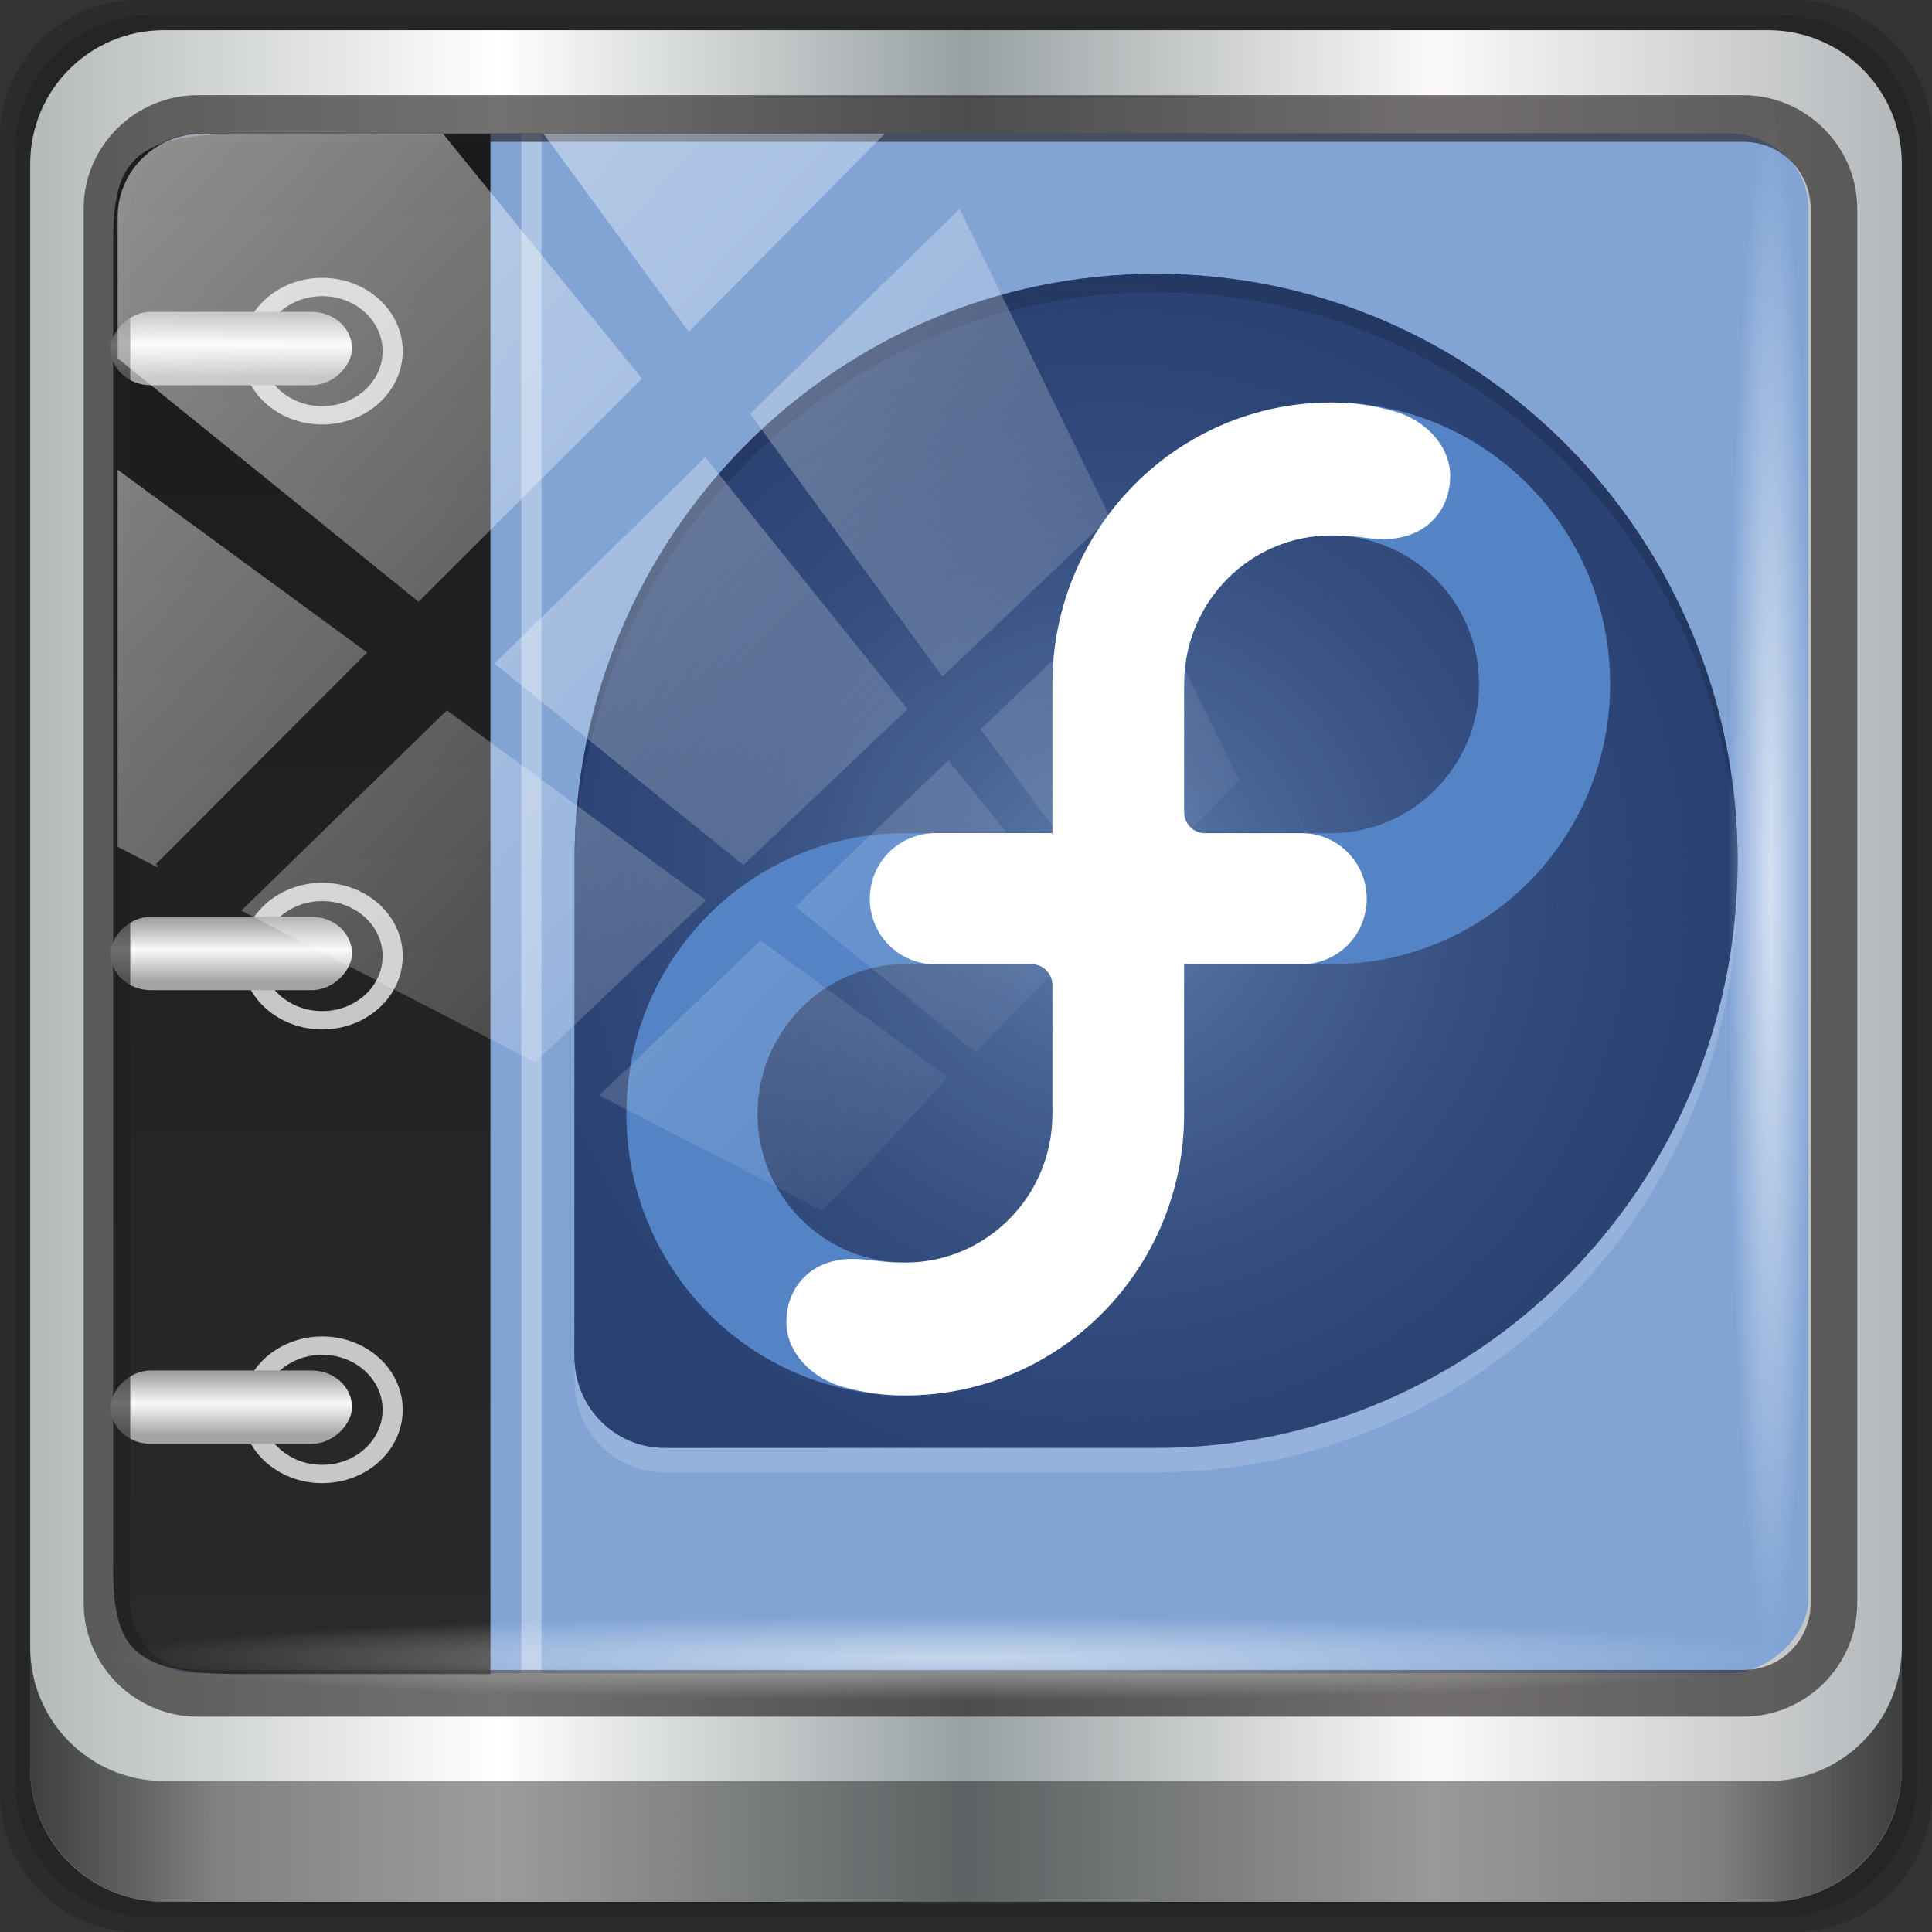 <?xml version="1.0" encoding="UTF-8" standalone="no"?>
<!-- Created with Inkscape (http://www.inkscape.org/) -->

<svg
   xmlns:dc="http://purl.org/dc/elements/1.1/"
   xmlns:cc="http://creativecommons.org/ns#"
   xmlns:rdf="http://www.w3.org/1999/02/22-rdf-syntax-ns#"
   xmlns:svg="http://www.w3.org/2000/svg"
   xmlns="http://www.w3.org/2000/svg"
   xmlns:xlink="http://www.w3.org/1999/xlink"
   xmlns:sodipodi="http://sodipodi.sourceforge.net/DTD/sodipodi-0.dtd"
   xmlns:inkscape="http://www.inkscape.org/namespaces/inkscape"
   width="96"
   height="96"
   viewBox="0 0 96 96"
   version="1.1"
   id="svg1072"
   inkscape:version="0.92.1 r"
   sodipodi:docname="fedora-documentation.svg">
  <rect x="0" y="0" width="96" height="96" fill="#333333" stroke="none"/>
  <defs
     id="defs1066">
    <linearGradient
       y2="47"
       x2="90"
       y1="47"
       x1="6"
       gradientTransform="matrix(1.107,0,0,1.107,-4.994,-3.621)"
       gradientUnits="userSpaceOnUse"
       id="linearGradient4071"
       xlink:href="#linearGradient6139-0"
       inkscape:collect="always" />
    <linearGradient
       id="linearGradient6139-0">
      <stop
         style="stop-color:#b4b9ba;stop-opacity:1"
         offset="0"
         id="stop6141-2" />
      <stop
         id="stop6151-0"
         offset="0.25"
         style="stop-color:#ffffff;stop-opacity:1;" />
      <stop
         id="stop6147-1"
         offset="0.5"
         style="stop-color:#98a0a2;stop-opacity:1" />
      <stop
         style="stop-color:#fbf9f9;stop-opacity:1;"
         offset="0.75"
         id="stop6149-4" />
      <stop
         style="stop-color:#b4b8ba;stop-opacity:1"
         offset="1"
         id="stop6143-4" />
    </linearGradient>
    <linearGradient
       gradientUnits="userSpaceOnUse"
       y2="88.172"
       x2="94.5"
       y1="88.172"
       x1="1.5"
       id="linearGradient4129"
       xlink:href="#linearGradient3832-0-6-1-1"
       inkscape:collect="always"
       gradientTransform="translate(0.149,0.415)" />
    <linearGradient
       id="linearGradient3832-0-6-1-1">
      <stop
         id="stop3834-6-3-7-1"
         offset="0"
         style="stop-color:#000000;stop-opacity:1;" />
      <stop
         style="stop-color:#000000;stop-opacity:0.588;"
         offset="0.1"
         id="stop3872-2-4" />
      <stop
         id="stop3844-6-2-7-6"
         offset="0.9"
         style="stop-color:#000000;stop-opacity:0.588;" />
      <stop
         id="stop3836-5-0-2-9"
         offset="1"
         style="stop-color:#000000;stop-opacity:1;" />
    </linearGradient>
    <radialGradient
       r="43.199"
       fy="44.893"
       fx="13.948"
       cy="44.893"
       cx="13.948"
       gradientTransform="matrix(0.975,0,0,0.049,34.048,80.582)"
       gradientUnits="userSpaceOnUse"
       id="radialGradient7462"
       xlink:href="#linearGradient3737"
       inkscape:collect="always" />
    <linearGradient
       id="linearGradient3737">
      <stop
         id="stop3739"
         style="stop-color:#ffffff;stop-opacity:1"
         offset="0" />
      <stop
         id="stop3741"
         style="stop-color:#ffffff;stop-opacity:0"
         offset="1" />
    </linearGradient>
    <radialGradient
       r="43.199"
       fy="44.893"
       fx="13.948"
       cy="44.893"
       cx="13.948"
       gradientTransform="matrix(0.888,0,0,0.049,31.96,-90.317)"
       gradientUnits="userSpaceOnUse"
       id="radialGradient7464"
       xlink:href="#linearGradient3737"
       inkscape:collect="always" />
    <clipPath
       clipPathUnits="userSpaceOnUse"
       id="clipPath4156-4-1">
      <path
         style="opacity:0.6;fill:#ffffff;fill-opacity:1;stroke:none"
         d="m 27.046,-55.695 -14.214,13.321 h 0.061 l 15.653,21.771 10.231,-10.546 C 38.562,-32.302 27.468,-54.819 27.046,-55.695 Z M 9.647,-39.383 -5.241,-25.321 15.988,-7.806 26.372,-18.383 Z m 31.491,12.951 -9.741,9.714 8.945,12.458 7.781,-7.555 z m -49.84,4.379 -13.754,12.982 26.283,13.846 0.061,-0.062 -0.123,-0.062 L 13.599,-5.401 -8.702,-22.053 Z m 38.015,7.401 -9.803,9.775 11.579,9.559 7.628,-7.401 -8.669,-11.009 z m 20.187,5.674 -7.383,7.216 6.188,8.542 5.82,-6.137 z m -32.195,6.322 -9.557,9.498 13.662,7.185 7.934,-7.678 z m 23.312,2.374 -7.107,6.938 8.363,6.907 5.361,-5.674 -0.061,-0.092 -0.092,0.123 -6.464,-8.203 z m -8.73,8.542 -7.505,7.339 10.354,5.458 c 1.397,-1.321 5.675,-6.123 5.851,-6.322 z"
         id="path4158-0-8"
         inkscape:connector-curvature="0" />
    </clipPath>
    <linearGradient
       id="linearGradient3640">
      <stop
         id="stop3642"
         style="stop-color:#1a1a1a;stop-opacity:1"
         offset="0" />
      <stop
         id="stop3644"
         style="stop-color:#2a2a2a;stop-opacity:1"
         offset="1" />
    </linearGradient>
    <linearGradient
       inkscape:collect="always"
       xlink:href="#linearGradient3640"
       id="linearGradient3362"
       gradientUnits="userSpaceOnUse"
       x1="16"
       y1="88"
       x2="16"
       y2="8"
       gradientTransform="matrix(1.042,0,0,1,-2.537,0)" />
    <linearGradient
       inkscape:collect="always"
       xlink:href="#linearGradient4320"
       id="linearGradient1117"
       gradientUnits="userSpaceOnUse"
       x1="9"
       y1="22.426"
       x2="9"
       y2="26"
       gradientTransform="translate(26.675,57.087)" />
    <linearGradient
       id="linearGradient4320">
      <stop
         id="stop4322"
         style="stop-color:#a3a3a3;stop-opacity:1"
         offset="0" />
      <stop
         id="stop4326"
         style="stop-color:#f8f8f8;stop-opacity:1"
         offset="0.497" />
      <stop
         id="stop4328"
         style="stop-color:#999999;stop-opacity:1"
         offset="1" />
    </linearGradient>
    <linearGradient
       inkscape:collect="always"
       xlink:href="#linearGradient4320"
       id="linearGradient938"
       gradientUnits="userSpaceOnUse"
       gradientTransform="translate(26.675,57.087)"
       x1="9"
       y1="22.426"
       x2="9"
       y2="26" />
    <linearGradient
       inkscape:collect="always"
       xlink:href="#linearGradient4320"
       id="linearGradient940"
       gradientUnits="userSpaceOnUse"
       gradientTransform="translate(26.675,57.087)"
       x1="9"
       y1="22.426"
       x2="9"
       y2="26" />
    <linearGradient
       y2="14.514"
       x2="50.528"
       y1="-28.642"
       x1="2.771"
       gradientUnits="userSpaceOnUse"
       id="linearGradient4767"
       xlink:href="#linearGradient3737"
       inkscape:collect="always" />
    <clipPath
       clipPathUnits="userSpaceOnUse"
       id="clipPath4156-4-1-9">
      <path
         style="opacity:0.6;fill:#ffffff;fill-opacity:1;stroke:none"
         d="m 27.046,-55.695 -14.214,13.321 h 0.061 l 15.653,21.771 10.231,-10.546 C 38.562,-32.302 27.468,-54.819 27.046,-55.695 Z M 9.647,-39.383 -5.241,-25.321 15.988,-7.806 26.372,-18.383 Z m 31.491,12.951 -9.741,9.714 8.945,12.458 7.781,-7.555 z m -49.84,4.379 -13.754,12.982 26.283,13.846 0.061,-0.062 -0.123,-0.062 L 13.599,-5.401 -8.702,-22.053 Z m 38.015,7.401 -9.803,9.775 11.579,9.559 7.628,-7.401 -8.669,-11.009 z m 20.187,5.674 -7.383,7.216 6.188,8.542 5.82,-6.137 z m -32.195,6.322 -9.557,9.498 13.662,7.185 7.934,-7.678 z m 23.312,2.374 -7.107,6.938 8.363,6.907 5.361,-5.674 -0.061,-0.092 -0.092,0.123 -6.464,-8.203 z m -8.73,8.542 -7.505,7.339 10.354,5.458 c 1.397,-1.321 5.675,-6.123 5.851,-6.322 z"
         id="path4158-0-8-1"
         inkscape:connector-curvature="0" />
    </clipPath>
    <radialGradient
       inkscape:collect="always"
       xlink:href="#radialGradient3897-3-2"
       id="radialGradient4349"
       gradientUnits="userSpaceOnUse"
       gradientTransform="matrix(0.19,0,0,0.19,30,18)"
       cx="115.899"
       cy="133.105"
       fx="115.899"
       fy="133.105"
       r="154.62" />
    <radialGradient
       cx="115.899"
       cy="133.105"
       r="154.62"
       fx="115.899"
       fy="133.105"
       id="radialGradient3897-3-2"
       gradientUnits="userSpaceOnUse">
      <stop
         id="stop3899-4-4"
         style="stop-color:#294172;stop-opacity:0.374"
         offset="0" />
      <stop
         id="stop3901-7-9"
         style="stop-color:#294172;stop-opacity:1"
         offset="1" />
    </radialGradient>
    <radialGradient
       inkscape:collect="always"
       xlink:href="#radialGradient3897-0-6"
       id="radialGradient4351"
       gradientUnits="userSpaceOnUse"
       gradientTransform="matrix(0.19,0,0,0.19,30,18)"
       cx="115.899"
       cy="133.105"
       fx="115.899"
       fy="133.105"
       r="154.62" />
    <radialGradient
       cx="115.899"
       cy="133.105"
       r="154.62"
       fx="115.899"
       fy="133.105"
       id="radialGradient3897-0-6"
       gradientUnits="userSpaceOnUse">
      <stop
         id="stop3899-0-5"
         style="stop-color:#294172;stop-opacity:0"
         offset="0" />
      <stop
         id="stop3901-3-1"
         style="stop-color:#294172;stop-opacity:1"
         offset="1" />
    </radialGradient>
  </defs>
  <sodipodi:namedview
     id="base"
     pagecolor="#ffffff"
     bordercolor="#666666"
     borderopacity="1.0"
     inkscape:pageopacity="0.0"
     inkscape:pageshadow="2"
     inkscape:zoom="4.2595567"
     inkscape:cx="46.417833"
     inkscape:cy="40.71812"
     inkscape:document-units="px"
     inkscape:current-layer="g1261"
     showgrid="false"
     inkscape:showpageshadow="false"
     units="px"
     inkscape:lockguides="false"
     inkscape:window-width="1280"
     inkscape:window-height="971"
     inkscape:window-x="0"
     inkscape:window-y="25"
     inkscape:window-maximized="1" />
  <g
     inkscape:label="Livello 1"
     inkscape:groupmode="layer"
     id="layer1"
     transform="translate(0,-1026.52)">
    <g
       transform="translate(-0.149,1026.105)"
       style="display:inline"
       id="g2574">
      <path
         inkscape:connector-curvature="0"
         id="path3288"
         d="M 89.292,0.415 H 7.006 c -3.799,0 -6.857,3.058 -6.857,6.857 V 89.558 c 0,3.799 3.058,6.857 6.857,6.857 H 89.292 c 3.799,0 6.857,-3.058 6.857,-6.857 V 7.272 c 0,-3.799 -3.058,-6.857 -6.857,-6.857 z"
         style="display:inline;opacity:0.15;fill:#000000;fill-opacity:1;fill-rule:nonzero;stroke:none" />
      <path
         style="display:inline;opacity:0.15;fill:#000000;fill-opacity:1;fill-rule:nonzero;stroke:none"
         d="M 88.649,1.165 H 7.649 c -3.739,0 -6.75,3.01 -6.75,6.75 V 88.915 c 0,3.74 3.011,6.75 6.75,6.75 H 88.649 c 3.74,0 6.75,-3.01 6.75,-6.75 V 7.915 c 0,-3.739 -3.01,-6.75 -6.75,-6.75 z"
         id="path4085"
         inkscape:connector-curvature="0" />
      <path
         inkscape:connector-curvature="0"
         id="rect4251-1"
         d="M 88.006,1.915 H 8.292 c -3.68,0 -6.643,2.963 -6.643,6.643 V 88.272 c 0,3.68 2.963,6.643 6.643,6.643 H 88.006 c 3.68,0 6.643,-2.963 6.643,-6.643 V 8.558 c 0,-3.68 -2.963,-6.643 -6.643,-6.643 z"
         style="display:inline;fill:url(#linearGradient4071);fill-opacity:1;fill-rule:nonzero;stroke:none" />
      <g
         transform="matrix(1,0,0,-0.911,2.054,89.065)"
         id="g1314">
        <g
           id="g1293">
          <rect
             width="84"
             height="84"
             rx="4"
             ry="4"
             x="3.943"
             y="6.041"
             id="rect2419"
             style="fill:#81a4d5;fill-opacity:1;fill-rule:nonzero;stroke:none;opacity:1" />
          <g
             id="g1276">
            <rect
               style="opacity:0.355;fill:#ffffff;fill-opacity:1;stroke:none"
               id="rect3650"
               y="6"
               x="24"
               height="84"
               width="1" />
            <g
               id="g1261">
              <path
                 d="M 9.964,6 C 4.461,6 3.714,7.599 3.714,12 v 72 c 0,4.205 0.748,6 6.25,6 H 22.465 V 6 Z"
                 inkscape:connector-curvature="0"
                 id="rect3635"
                 style="fill:url(#linearGradient3362);fill-opacity:1;stroke:none;stroke-width:1.021"
                 sodipodi:nodetypes="ssssccs" />
              <g
                 transform="translate(-26.174,-1.87)"
                 id="layer4">
                <g
                   transform="translate(-0.915,-0.917)"
                   id="g1197">
                  <path
                     d="m 37.195,80.943 c 0,-2.209 1.791,-4 4,-4 2.209,0 4,1.791 4,4 0,2.209 -1.791,4 -4,4 -2.209,0 -4,-1.791 -4,-4 z m 1,0 c 0,1.657 1.343,3 3,3 1.657,0 3,-1.343 3,-3 0,-1.657 -1.343,-3 -3,-3 -1.657,0 -3,1.343 -3,3 z"
                     inkscape:connector-curvature="0"
                     id="path1103"
                     style="opacity:0.739;fill:#ffffff;fill-opacity:1;stroke:none" />
                  <rect
                     width="12"
                     height="4"
                     rx="2"
                     ry="2"
                     x="30.675"
                     y="79.087"
                     id="rect1109"
                     style="fill:url(#linearGradient938);fill-opacity:1;stroke:none" />
                </g>
                <g
                   id="g1203"
                   transform="translate(-0.915,-33.912)">
                  <path
                     style="opacity:0.739;fill:#ffffff;fill-opacity:1;stroke:none"
                     id="path1199"
                     inkscape:connector-curvature="0"
                     d="m 37.195,80.943 c 0,-2.209 1.791,-4 4,-4 2.209,0 4,1.791 4,4 0,2.209 -1.791,4 -4,4 -2.209,0 -4,-1.791 -4,-4 z m 1,0 c 0,1.657 1.343,3 3,3 1.657,0 3,-1.343 3,-3 0,-1.657 -1.343,-3 -3,-3 -1.657,0 -3,1.343 -3,3 z" />
                  <rect
                     style="fill:url(#linearGradient940);fill-opacity:1;stroke:none"
                     id="rect1201"
                     y="79.087"
                     x="30.675"
                     ry="2"
                     rx="2"
                     height="4"
                     width="12" />
                </g>
                <g
                   transform="translate(-0.915,-58.659)"
                   id="g1211">
                  <path
                     d="m 37.195,80.943 c 0,-2.209 1.791,-4 4,-4 2.209,0 4,1.791 4,4 0,2.209 -1.791,4 -4,4 -2.209,0 -4,-1.791 -4,-4 z m 1,0 c 0,1.657 1.343,3 3,3 1.657,0 3,-1.343 3,-3 0,-1.657 -1.343,-3 -3,-3 -1.657,0 -3,1.343 -3,3 z"
                     inkscape:connector-curvature="0"
                     id="path1207"
                     style="opacity:0.739;fill:#ffffff;fill-opacity:1;stroke:none" />
                  <rect
                     width="12"
                     height="4"
                     rx="2"
                     ry="2"
                     x="30.675"
                     y="79.087"
                     id="rect1209"
                     style="fill:url(#linearGradient1117);fill-opacity:1;stroke:none" />
                </g>
              </g>
            </g>
          </g>
          <g
             transform="matrix(1.094,0,0,1.198,-25.153,-143.708)"
             id="g1081" />
          <g
             id="layer4-3"
             transform="matrix(1.204,0,0,-1.334,-9.478,106.383)">
            <path
               style="display:inline;fill:url(#radialGradient4349);fill-opacity:1"
               id="speech-bubble-7"
               inkscape:connector-curvature="0"
               d="M 54,18 C 40.751,18 30.009,28.74 30,41.987 v 15.267 3.305 1.716 C 30,64.339 31.661,66 33.725,66 h 1.729 12.025 6.534 c 13.25,-0.005 23.987,-10.748 23.987,-24 0,-13.256 -10.745,-24 -24,-24 z" />
            <path
               style="display:inline;fill:url(#radialGradient4351);fill-opacity:1"
               id="speech-bubble"
               inkscape:connector-curvature="0"
               d="M 54,18 C 40.751,18 30.009,28.74 30,41.987 v 15.267 3.305 1.716 C 30,64.339 31.661,66 33.725,66 h 1.729 12.025 6.534 c 13.25,-0.005 23.987,-10.748 23.987,-24 0,-13.256 -10.745,-24 -24,-24 z" />
            <path
               style="display:inline;fill:#5484c6;fill-opacity:1"
               id="f-script-path-6"
               inkscape:connector-curvature="0"
               d="m 61.233,23.259 c -6.356,0 -11.508,5.152 -11.508,11.508 0,0.002 0,0.005 0,0.008 v 6.091 h -6.072 c -9e-4,0 -9e-4,0 -0.002,0 -6.356,0 -11.508,5.127 -11.508,11.483 0,6.356 5.152,11.509 11.508,11.509 6.355,0 11.507,-5.152 11.507,-11.509 0,-0.002 0,-0.004 0,-0.008 v -6.116 h 6.072 c 0.001,0 0.002,0 0.003,0 6.355,0 11.507,-5.102 11.507,-11.458 0,-6.356 -5.152,-11.508 -11.507,-11.508 z M 49.725,52.36 c -0.005,3.349 -2.723,6.064 -6.074,6.064 -3.354,0 -6.099,-2.719 -6.099,-6.074 0,-3.356 2.744,-6.125 6.099,-6.125 0.003,0 0.005,0 0.008,0 h 5.204 c 0.002,0 0.003,0 0.004,0 0.474,0 0.858,0.383 0.858,0.857 0,9e-4 -5.84e-4,9e-4 -5.84e-4,0.002 v 5.277 h -1.93e-4 z M 61.232,40.866 c -0.002,0 -0.004,0 -0.006,0 h -5.208 c -0.001,0 -0.003,0 -0.003,0 -0.474,0 -0.857,-0.383 -0.857,-0.858 v -1.94e-4 -5.251 c 0.006,-3.351 2.723,-6.065 6.074,-6.065 3.354,0 6.099,2.72 6.099,6.075 0,3.355 -2.745,6.099 -6.099,6.099 z" />
            <path
               style="display:inline;fill:#ffffff"
               id="blue-inifity-connectors-2"
               inkscape:connector-curvature="0"
               d="m 49.725,40.866 v -6.091 c 0,-0.003 0,-0.006 0,-0.008 0,-6.356 5.152,-11.508 11.508,-11.508 0.964,0 1.649,0.109 2.542,0.342 1.302,0.341 2.364,1.408 2.365,2.649 5.81e-4,1.5 -1.089,2.591 -2.716,2.591 -0.775,0 -1.056,-0.148 -2.191,-0.148 -3.351,0 -6.068,2.714 -6.074,6.065 v 5.251 1.95e-4 c 0,0.474 0.383,0.858 0.857,0.858 5.81e-4,0 0.002,0 0.003,0 h 3.988 c 1.486,0 2.687,1.19 2.688,2.68 0,1.491 -1.202,2.678 -2.688,2.678 h -4.849 v 6.116 c 0,0.004 0,0.006 0,0.009 0,6.355 -5.152,11.507 -11.507,11.507 -0.964,0 -1.649,-0.109 -2.542,-0.342 -1.302,-0.341 -2.365,-1.408 -2.365,-2.649 0,-1.5 1.088,-2.591 2.717,-2.591 0.775,0 1.056,0.149 2.19,0.149 3.351,0 6.069,-2.714 6.074,-6.064 0,0 0,-5.278 0,-5.279 0,-0.473 -0.384,-0.857 -0.858,-0.857 -5.81e-4,0 -0.001,0 -0.002,0 h -3.988 c -1.487,0 -2.688,-1.186 -2.688,-2.677 -3.9e-4,-1.5 1.214,-2.681 2.716,-2.681 h 4.82 v -1.94e-4 z" />
            <path
               style="display:inline;opacity:0.15;fill:#000000;fill-opacity:1"
               id="path3933"
               inkscape:connector-curvature="0"
               d="M 54,18 C 40.751,18 30.009,28.729 30,41.977 v 0.75 C 30.009,29.479 40.751,18.75 54,18.75 c 13.13,0 23.8,10.542 24,23.625 0.002,-0.125 0,-0.25 0,-0.375 0,-13.256 -10.745,-24 -24,-24 z" />
            <path
               style="display:inline;opacity:0.15;fill:#ffffff;fill-opacity:1"
               id="path4066"
               inkscape:connector-curvature="0"
               d="M 78,42.5 C 77.736,55.523 67.084,65.995 54,66 h -6.531 -12 -1.75 C 31.656,66 30,64.344 30,62.281 v 1 C 30,65.344 31.656,67 33.719,67 h 1.75 12 H 54 c 13.25,-0.005 24,-10.748 24,-24 0,-0.166 0.003,-0.335 0,-0.5 z" />
          </g>
        </g>
      </g>
      <path
         style="color:#000000;font-style:normal;font-variant:normal;font-weight:normal;font-stretch:normal;font-size:medium;line-height:normal;font-family:Sans;-inkscape-font-specification:Sans;text-indent:0;text-align:start;text-decoration:none;text-decoration-line:none;letter-spacing:normal;word-spacing:normal;text-transform:none;writing-mode:lr-tb;direction:ltr;baseline-shift:baseline;text-anchor:start;display:inline;overflow:visible;visibility:visible;fill:#241f1f;fill-opacity:0.633;stroke:none;stroke-width:2.376;marker:none;enable-background:accumulate"
         d="m 9.974,5.144 c -3.117,0 -5.668,2.54 -5.668,5.646 v 69.278 c 0,3.106 2.551,5.646 5.668,5.646 H 86.766 c 3.117,0 5.668,-2.54 5.668,-5.646 V 10.79 c 0,-3.106 -2.551,-5.646 -5.668,-5.646 z m 0,2.319 H 86.766 c 1.888,0 3.352,1.48 3.352,3.327 v 69.278 c 0,1.846 -1.464,3.327 -3.352,3.327 H 9.974 c -1.888,0 -3.352,-1.48 -3.352,-3.327 V 10.79 c 0,-1.846 1.464,-3.327 3.352,-3.327 z"
         id="path4989"
         inkscape:connector-curvature="0" />
      <path
         id="path4118"
         d="m 1.649,82.259 v 6 c 0,3.68 2.976,6.656 6.656,6.656 H 87.993 c 3.68,0 6.656,-2.976 6.656,-6.656 v -6 c 0,3.68 -2.976,6.656 -6.656,6.656 H 8.305 c -3.68,0 -6.656,-2.976 -6.656,-6.656 z"
         style="display:inline;opacity:0.658;fill:url(#linearGradient4129);fill-opacity:1;fill-rule:nonzero;stroke:none"
         inkscape:connector-curvature="0" />
      <rect
         ry="4.25"
         rx="0"
         y="80.665"
         x="5.524"
         height="4.25"
         width="84.25"
         id="rect4131"
         style="opacity:0.55;fill:url(#radialGradient7462);fill-opacity:1;stroke:none" />
      <rect
         transform="rotate(90)"
         style="opacity:0.669;fill:url(#radialGradient7464);fill-opacity:1;stroke:none"
         id="rect4141"
         width="76.75"
         height="4.25"
         x="5.975"
         y="-90.234"
         rx="0"
         ry="4.25" />
      <rect
         clip-path="url(#clipPath4156-4-1-9)"
         ry="3.957"
         rx="3.957"
         y="-30"
         x="2"
         height="69.024"
         width="75.966"
         id="rect4146"
         style="display:inline;opacity:0.508;fill:url(#linearGradient4767);fill-opacity:1;stroke:none"
         transform="matrix(1.069,0,0,1.048,3.856,38.495)" />
    </g>
  </g>
</svg>
